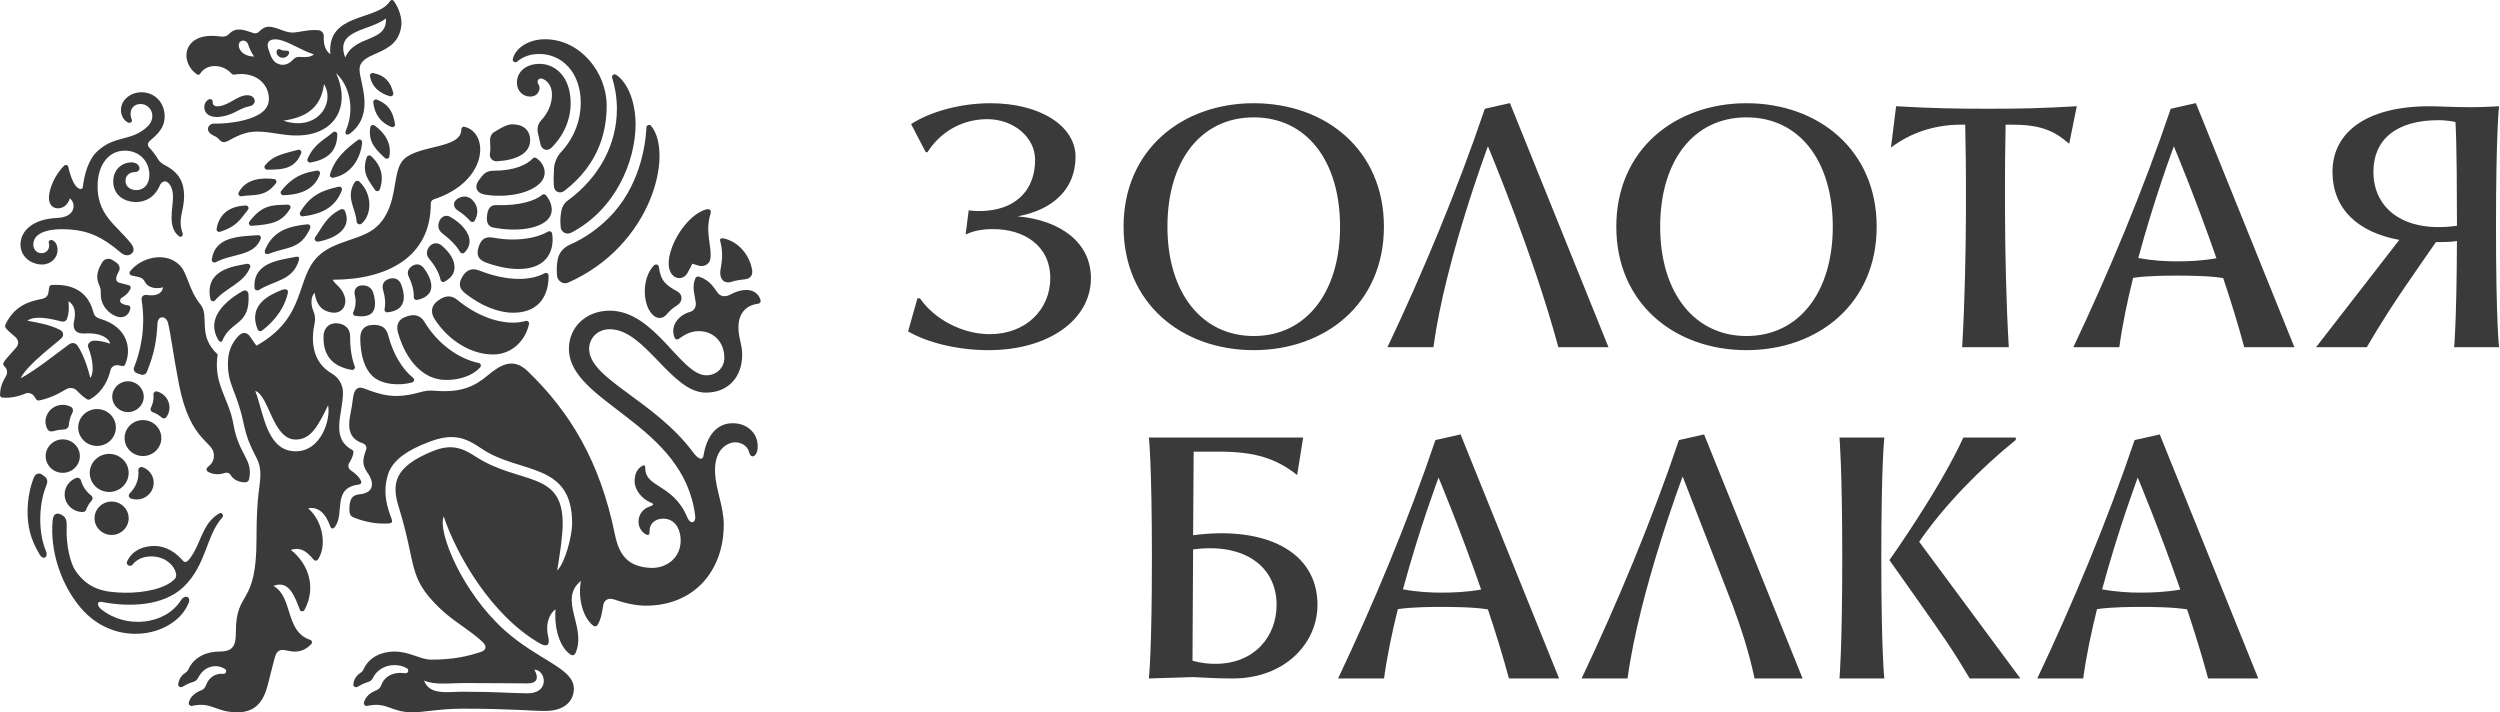 <?xml version="1.0" encoding="UTF-8" standalone="no"?>
<!-- Generator: Adobe Illustrator 15.1.0, SVG Export Plug-In . SVG Version: 6.00 Build 0)  -->

<svg
   xmlns:dc="http://purl.org/dc/elements/1.1/"
   xmlns:cc="http://creativecommons.org/ns#"
   xmlns:rdf="http://www.w3.org/1999/02/22-rdf-syntax-ns#"
   xmlns:svg="http://www.w3.org/2000/svg"
   xmlns="http://www.w3.org/2000/svg"
   xmlns:sodipodi="http://sodipodi.sourceforge.net/DTD/sodipodi-0.dtd"
   xmlns:inkscape="http://www.inkscape.org/namespaces/inkscape"
   version="1.1"
   id="Layer_1"
   x="0px"
   y="0px"
   width="323.494"
   height="92.172"
   viewBox="0 0 323.494 92.172"
   enable-background="new 0 0 841.89 595.275"
   xml:space="preserve"
   inkscape:version="0.91 r13725"
   sodipodi:docname="zb_guideline.svg"><defs
     id="defs13" /><sodipodi:namedview
     pagecolor="#ffffff"
     bordercolor="#666666"
     borderopacity="1"
     objecttolerance="10"
     gridtolerance="10"
     guidetolerance="10"
     inkscape:pageopacity="0"
     inkscape:pageshadow="2"
     inkscape:window-width="1920"
     inkscape:window-height="1017"
     id="namedview11"
     showgrid="false"
     fit-margin-top="0"
     fit-margin-left="0"
     fit-margin-right="0"
     fit-margin-bottom="0"
     inkscape:zoom="0.3964554"
     inkscape:cx="255.01761"
     inkscape:cy="84.556438"
     inkscape:window-x="0"
     inkscape:window-y="30"
     inkscape:window-maximized="1"
     inkscape:current-layer="Layer_1" /><path
     d="m 5.429,34.228 c 1.158,0 2.017,-0.847 2.017,-1.878 0,-0.549 -0.196,-1.077 -0.7,-1.28 -0.244,-0.098 -0.505,0.131 -0.429,0.375 0.193,0.636 -0.195,1.304 -0.913,1.315 -0.676,0.007 -1.093,-0.5 -1.093,-1.115 0,-1.438 1.713,-2.157 4.728,-1.951 2.399,0.164 4.229,0.972 6.565,2.973 0.432,0.371 0.982,0.527 1.437,0.135 0.438,-0.377 0.221,-0.904 -0.108,-1.321 -1.886,-2.39 -4.491,-3.705 -4.297,-7.763 0.113,-2.423 1.423,-4.226 3.522,-4.226 1.952,0 3.258,1.498 3.166,3.295 -0.061,1.175 -0.796,1.791 -1.635,1.811 -0.752,0.018 -1.39,-0.415 -1.445,-1.053 -0.071,-0.826 0.511,-1.263 1.178,-1.278 1.059,-0.024 0.719,-1.37 -0.569,-1.254 -1.404,0.125 -2.264,1.231 -2.198,2.61 0.076,1.541 1.288,2.473 2.863,2.516 1.323,0.034 2.536,-0.646 3.191,-2.204 0.14,-0.337 0.568,-0.59 0.886,-0.404 0.613,0.36 0.796,1.321 0.796,1.891 0,1.531 -0.778,4.01 0.814,5.179 0.21,0.155 0.524,-0.131 0.437,-0.377 -0.688,-1.922 0.181,-2.89 0.181,-4.851 0,-1.709 -0.598,-3.04 -2.496,-4.005 -0.279,-0.141 -0.68,-0.433 -0.83,-0.703 -0.236,-0.426 -0.857,-1.249 -1.192,-1.583 -0.237,-0.237 -0.209,-0.594 0.044,-0.816 1.075,-0.943 1.956,-1.709 1.956,-3.23 0,-1.693 -1.219,-3.099 -3.006,-3.099 -1.359,0 -2.647,0.954 -2.647,2.29 0,0.703 0.355,1.409 0.985,1.648 0.257,0.095 0.524,-0.165 0.414,-0.411 -0.411,-0.925 -0.017,-2.006 1.14,-2.006 1.367,0 2.152,1.73 0.877,2.93 -2.072,1.954 -4.163,1.05 -6.463,3.174 -1.174,1.084 -1.673,2.95 -1.897,4.662 -0.055,0.418 -0.717,0.305 -1.189,-0.612 -0.309,-0.602 -0.531,-1.312 -0.679,-2.015 -0.053,-0.25 -0.371,-0.337 -0.554,-0.155 -1.161,1.151 -1.953,2.972 -1.953,4.141 0,0.654 0.276,1.321 1.096,1.368 0.613,0.037 1.324,-0.335 1.6,-1.278 0.741,0.476 0.959,2.423 -1.67,2.53 -2.911,0.119 -4.707,1.534 -4.707,3.45 0,1.504 1.302,2.568 2.777,2.568 m 11.612,1.428 c -0.248,-0.048 -0.367,-0.335 -0.216,-0.53 1.337,-1.751 4.515,-2.676 6.41,-0.822 1.05,1.029 1.133,3.143 2.719,5.121 1.21,1.508 -0.475,3.967 2.213,6.446 -0.606,3.766 1.474,5.721 2.035,9.022 0.679,3.995 2.594,4.537 2.032,7.122 -0.064,0.287 -0.321,0.402 -0.501,0.402 -0.849,0 -1.554,-0.356 -1.9,-0.962 -0.14,-0.244 -0.44,-0.351 -0.712,-0.258 -0.843,0.287 -1.62,0.197 -2.203,-0.144 -0.307,-0.182 -0.201,-0.494 -0.015,-0.634 0.553,-0.417 0.775,-0.876 0.775,-1.504 0,-1.889 -3.066,-1.635 -4.527,-9.221 -0.76,-3.952 -1.015,-6.212 -1.397,-7.86 -0.236,-1.01 -1.327,-1.06 -1.382,0.06 -0.093,1.873 -0.336,3.754 -1.369,6.234 -0.131,0.314 -0.496,0.47 -0.811,0.329 -0.091,-0.039 -0.408,-0.137 -0.492,-0.168 -0.309,-0.113 -0.478,-0.453 -0.356,-0.752 0.76,-1.848 1.579,-5.07 0.977,-8.715 -0.053,-0.319 0.152,-0.719 0.652,-0.648 1.227,0.176 1.983,-0.152 2.137,-0.995 -0.793,0.234 -1.971,0.152 -2.401,-0.773 -0.122,-0.258 -0.365,-0.441 -0.645,-0.517 -0.265,-0.07 -0.617,-0.155 -1.023,-0.232 z m 14.941,-1.517 c -1.848,0.326 -5.562,0.8 -4.752,4.576 0.061,0.275 0.419,0.369 0.603,0.155 1.417,-1.675 3.725,-2.201 4.536,-4.282 0.094,-0.244 -0.123,-0.493 -0.387,-0.448 z m 39.454,-3.932 c -0.043,-0.231 -0.306,-0.356 -0.51,-0.237 -1.163,0.672 -2.787,1.026 -4.571,1.026 -0.804,0 -1.639,-0.077 -2.478,-0.228 -0.88,-0.156 -1.572,-0.031 -1.956,1.228 -0.381,1.26 0.239,1.727 1.067,2.021 1.458,0.521 2.876,0.798 4.115,0.798 4.048,0.001 4.652,-2.857 4.334,-4.608 z m -0.455,5.444 c 0.046,2.21 -0.945,4.82 -4.576,4.82 -1.918,0 -4.159,-0.899 -6.138,-2.454 -0.647,-0.512 -1.084,-1.085 -0.478,-2.144 0.606,-1.06 1.384,-1.191 2.242,-0.855 1.798,0.703 3.567,1.078 5.127,1.078 1.277,0 2.411,-0.246 3.308,-0.731 0.23,-0.127 0.508,0.031 0.515,0.286 z m -13.259,13.52 c 1.428,0 3.239,-0.362 4.418,-1.638 0.175,-0.192 0.067,-0.497 -0.19,-0.554 -2.729,-0.585 -5.37,-2.574 -7.015,-5.305 -0.481,-0.798 -1.227,-1.129 -2.396,-0.695 -1.168,0.432 -1.268,1.273 -1.021,2.135 0.951,3.316 3.105,6.057 6.205,6.057 z m 10.733,-7.232 c 0.055,-0.249 -0.175,-0.469 -0.425,-0.404 -0.515,0.141 -1.053,0.219 -1.621,0.219 -2.302,0 -4.914,-1.048 -7.18,-2.906 -0.708,-0.579 -1.435,-0.736 -2.5,0.018 -1.061,0.756 -0.983,1.681 -0.448,2.497 1.789,2.725 4.689,4.509 7.508,4.509 2.426,10e-4 4.186,-1.757 4.666,-3.932 z m -24.225,-17.3 c 0.099,-0.264 -0.128,-0.535 -0.396,-0.475 -1.941,0.435 -3.626,0.966 -4.991,3.301 -0.148,0.252 0.052,0.57 0.338,0.536 2.114,-0.246 4.166,-0.989 5.049,-3.362 z m -16.204,4.981 c -0.044,0.252 0.202,0.459 0.451,0.378 2.171,-0.686 2.597,-1.596 3.611,-2.856 0.18,-0.223 0.011,-0.557 -0.279,-0.545 -1.923,0.066 -3.424,0.934 -3.783,3.023 z m 45.695,2.058 c -0.793,0.351 -1.388,1.039 -1.554,1.876 -0.152,0.759 -0.131,1.474 -0.096,2.083 0.041,0.694 0.772,1.231 1.42,0.947 10.875,-4.784 13.665,-16.658 10.796,-20.256 -0.209,-0.264 -0.623,-0.171 -0.639,0.159 -0.107,2.272 -0.857,7.781 -4.956,11.791 -1.324,1.297 -2.941,2.504 -4.97,3.399 z m -20.384,17.811 c -1.509,0.439 -3.94,0.356 -5.174,-0.853 -0.991,-0.966 -1.518,-2.632 -1.545,-4.814 -0.011,-0.886 0.327,-1.7 1.55,-1.77 1.247,-0.074 1.819,0.429 2.052,1.304 0.644,2.433 1.76,4.333 3.247,5.554 0.212,0.173 0.135,0.503 -0.129,0.579 z m -9.685,-7.65 c -1.07,-0.1 -1.751,0.655 -1.786,1.602 -0.1,2.562 1.149,3.989 3.652,4.431 0.26,0.043 0.481,-0.203 0.39,-0.444 -0.411,-1.082 -0.612,-2.388 -0.601,-3.903 0.009,-0.801 -0.481,-1.574 -1.655,-1.687 z m 20.63,-20.966 c 2.411,-0.131 4.316,-0.963 4.316,-2.698 0,-1.419 -0.956,-2.083 -2.335,-2.083 -0.682,0 -1.518,0.512 -2.334,1.012 -0.451,0.28 -0.548,0.804 -0.511,1.325 0.049,0.648 0.041,0.983 -0.027,1.502 -0.069,0.515 0.359,0.969 0.892,0.941 z m 9.167,5.098 c 4.08,-2.993 6.377,-7.257 6.377,-11.885 0,-1.702 -0.324,-3.063 -0.618,-4.029 -0.094,-0.302 0.257,-0.554 0.524,-0.374 1.659,1.118 2.512,3.839 2.512,6.368 0,4.866 -2.627,11.112 -8.353,14.075 -0.577,0.299 -1.277,-0.083 -1.341,-0.718 -0.107,-1.057 0.015,-1.636 0.087,-2.095 0.084,-0.535 0.371,-1.02 0.813,-1.343 z m -42.564,-1.063 c -0.128,0.244 0.081,0.536 0.359,0.488 1.571,-0.264 3.054,0.198 4.465,-1.694 0.154,-0.207 0.023,-0.499 -0.234,-0.53 -1.515,-0.192 -3.632,-0.091 -4.59,1.736 z m 38.928,-16.641 c 1.968,0 4.032,1.583 4.032,5.128 0,1.872 -0.726,3.968 -2.486,5.725 -0.516,0.515 -1.251,0.284 -1.429,-0.468 -0.104,-0.444 -0.202,-0.893 -0.336,-1.505 -0.12,-0.557 0.036,-1.136 0.426,-1.559 0.834,-0.908 1.404,-2.022 1.404,-3.35 0,-1.074 -0.56,-1.779 -1.236,-2.049 -0.443,-0.174 -0.804,0.311 -0.536,0.698 0.429,0.616 -0.011,1.617 -1.059,1.617 -0.974,0 -1.705,-0.776 -1.705,-1.8 0.002,-1.486 1.259,-2.437 2.926,-2.437 z M 38.553,19.386 c -1.428,0.424 -3.189,0.613 -4.261,2.026 -0.169,0.223 -0.009,0.542 0.274,0.543 2.192,0.016 3.596,-0.177 4.404,-2.116 0.108,-0.264 -0.139,-0.539 -0.417,-0.454 z m 18.241,9.382 c -0.222,0.756 0.096,1.173 0.563,1.526 0.93,0.704 1.708,1.498 2.186,2.32 0.117,0.201 0.396,0.238 0.556,0.074 0.464,-0.478 0.664,-0.998 0.664,-1.458 0,-1.12 -1.038,-2.345 -2.524,-3.18 -0.554,-0.311 -1.221,-0.036 -1.445,0.718 z m -18.122,4.909 c 0.135,-0.469 -0.148,-0.494 -0.428,-0.438 -1.955,0.415 -5.547,0.658 -5.31,4.026 0.018,0.259 0.339,0.402 0.571,0.256 1.953,-1.234 4.387,-1.181 5.167,-3.844 z m -2.186,3.831 c -1.501,0.603 -4.475,1.887 -3.137,5.137 0.087,0.208 0.349,0.286 0.53,0.149 1.038,-0.777 2.775,-2.363 3.361,-4.841 0.154,-0.654 -0.492,-0.548 -0.754,-0.445 z m 4.71,-6.245 c -0.352,0.062 -0.61,-0.286 -0.416,-0.557 1.012,-1.419 1.375,-2.604 3.273,-3.603 0.21,-0.107 0.486,-0.027 0.575,0.176 1.023,2.373 -1.437,3.633 -3.433,3.984 z m 2.452,-13.883 c 0.005,-0.298 -0.359,-0.456 -0.578,-0.253 -1.005,0.922 -2.42,1.431 -3.27,3.434 -0.107,0.25 0.111,0.512 0.381,0.465 2.455,-0.418 3.437,-1.674 3.468,-3.645 z m 20.174,12.063 c -0.499,-0.098 -0.947,-0.481 -0.795,-1.596 0.096,-0.706 0.341,-1.346 1.204,-1.312 3.057,0.127 5.119,-0.618 5.915,-1.313 0.148,-0.131 0.379,-0.104 0.504,0.046 0.81,0.969 1.095,2.293 0.166,3.201 -1.174,1.152 -4.005,1.557 -6.995,0.974 z m -2.958,-0.832 c -0.4,-0.445 -0.921,-0.929 -1.618,-1.367 -0.607,-0.384 -0.743,-1.129 0.055,-1.589 0.62,-0.36 1.314,-0.277 1.787,0.188 0.744,0.73 0.906,1.69 0.339,2.71 -0.113,0.205 -0.405,0.234 -0.563,0.058 z m -28.592,0.073 c 1.713,-2.29 3.105,-2.137 4.967,-2.199 0.271,-0.009 0.449,0.281 0.309,0.511 -1.091,1.763 -2.306,2.029 -4.972,2.224 -0.294,0.024 -0.478,-0.302 -0.304,-0.536 z m 4.113,-3.97 c 1.72,-2.222 3.547,-2.439 4.623,-2.637 0.257,-0.048 0.475,0.192 0.391,0.435 -0.595,1.769 -2.174,2.685 -4.728,2.746 -0.291,0.007 -0.461,-0.317 -0.286,-0.543 z m 11.8,15.72 c 0.435,-0.514 0.441,-1.507 0.094,-2.594 -0.196,-0.616 -0.766,-0.962 -1.483,-0.908 -0.776,0.058 -1.037,0.677 -0.884,1.269 0.199,0.77 0.104,1.602 -0.195,2.169 -0.11,0.21 0.015,0.463 0.251,0.499 1.061,0.159 1.831,0.021 2.216,-0.435 z m -16.792,-2.764 c -2.649,1.51 -4.685,3.736 -3.148,6.318 0.145,0.24 0.42,0.348 0.527,0.092 1.075,-2.647 3.644,-1.913 3.381,-6.021 -0.017,-0.244 -0.265,-0.672 -0.76,-0.389 z m 15.465,-19.246 c -0.145,1.93 -1.353,4.147 -3.76,4.576 -0.253,0.043 -0.473,-0.183 -0.4,-0.423 0.626,-2.089 2.075,-3.317 3.628,-4.47 0.233,-0.173 0.556,0.034 0.533,0.317 z m -13.117,12.457 c 0.084,-0.226 -0.1,-0.465 -0.347,-0.448 -2.588,0.156 -5.599,0.223 -5.99,3.157 -0.036,0.274 0.259,0.469 0.507,0.339 2.203,-1.158 4.982,-0.762 5.83,-3.048 z m 6.392,-1.365 c 0.105,-0.244 -0.069,-0.518 -0.341,-0.491 -2.081,0.208 -4.395,0.669 -5.48,3.279 -0.114,0.274 -0.1,0.776 0.639,0.484 2.198,-0.864 3.991,-0.5 5.182,-3.271 z m 13.114,4.961 c 0.607,-0.447 1.204,-0.29 1.577,0.195 0.623,0.811 0.989,1.663 0.989,2.375 0,1.065 -0.922,1.595 -1.86,1.764 -0.221,0.04 -0.413,-0.131 -0.408,-0.348 0.023,-0.884 -0.234,-1.809 -0.644,-2.637 -0.23,-0.465 -0.18,-0.966 0.346,-1.349 z m -3.119,5.939 c 1.096,-0.101 2.124,-0.59 2.124,-1.985 0,-0.532 -0.139,-1.121 -0.367,-1.681 -0.248,-0.606 -0.825,-0.905 -1.579,-0.652 -0.752,0.252 -0.906,0.861 -0.729,1.45 0.251,0.846 0.338,1.708 0.18,2.467 -0.046,0.219 0.143,0.421 0.371,0.401 z m 5.354,-8.402 c 0.413,-0.631 1.152,-0.688 1.667,-0.246 1.125,0.966 1.664,1.898 1.664,2.823 0,0.874 -0.516,1.425 -1.285,1.857 -0.201,0.116 -0.464,0.012 -0.513,-0.211 -0.198,-0.886 -0.691,-1.814 -1.423,-2.671 -0.37,-0.435 -0.518,-0.92 -0.11,-1.551 z M 66.923,7.966 c -0.254,0.217 -0.638,-0.006 -0.568,-0.326 0.306,-1.386 2.015,-2.562 4.154,-2.562 4.6,0 7.995,4.318 7.995,8.596 0,2.766 -0.68,7.351 -5.486,11.03 -0.521,0.398 -1.267,0.17 -1.338,-0.582 -0.073,-0.742 -0.044,-1.563 0.014,-2.426 0.04,-0.603 0.397,-1.47 0.817,-1.915 1.88,-1.994 2.637,-4.352 2.637,-6.468 0,-4.019 -2.501,-6.33 -5.358,-6.33 -1.157,0.001 -2.104,0.335 -2.866,0.983 z M 9.933,50.531 c 0.431,0.436 0.868,0.865 1.344,1.141 0.108,0.062 0.242,0.069 0.352,0.009 1.776,-1.01 2.428,-2.747 2.664,-3.766 0.102,-0.45 0.553,-0.736 1.015,-0.651 l 0.502,0.094 c 0.16,0.031 0.32,-0.054 0.384,-0.201 0.865,-1.961 0.359,-4.815 -3.151,-5.878 -0.645,-0.197 -0.854,-0.441 -0.986,-0.951 -0.941,-3.632 -4.322,-3.502 -5.361,-3.451 -0.166,0.009 -0.304,0.133 -0.326,0.293 -0.027,0.204 -0.069,0.488 -0.111,0.727 -0.073,0.427 -0.373,0.694 -0.836,0.78 -1.825,0.345 -3.603,0.98 -4.717,3.317 -0.07,0.146 -0.047,0.338 0.053,0.465 0.376,0.476 0.872,0.822 1.231,1.148 0.4,0.366 0.507,0.91 0.088,1.386 -0.856,0.971 -1.452,1.578 -1.633,1.971 -0.062,0.134 -0.023,0.287 0.085,0.387 0.513,0.476 0.445,0.986 0.216,1.365 -0.574,0.95 -0.72,1.624 -0.746,2.385 C -0.006,51.292 0.146,51.439 0.34,51.452 1.605,51.549 2.608,51.189 3.325,50.915 c 0.344,-0.133 0.912,-0.098 1.3,0.677 0.081,0.158 0.23,0.268 0.409,0.231 1.268,-0.246 2.433,-0.798 3.469,-1.422 0.472,-0.286 1.043,-0.256 1.429,0.13 z m -7.272,-1.584 0,0 c 0.916,-1.851 4.76,-4.614 5.335,-5.229 0.321,-0.341 0.163,-0.823 -0.198,-1.015 -1.225,-0.642 -2.617,-0.911 -4.265,-1.202 0.938,-0.691 2.777,-0.328 4.378,0.086 0.378,0.097 0.676,-0.066 0.772,-0.36 0.227,-0.695 0.271,-1.23 0.181,-2.248 0.683,0.404 1.011,1.276 0.734,2.503 -0.285,1.251 0.326,1.739 1.394,1.669 2.095,-0.134 3.125,0.652 3.259,1.318 -0.778,-0.272 -1.474,-0.395 -2.063,-0.393 -0.469,0.004 -0.95,0.404 -0.767,0.877 0.697,1.799 0.719,3.395 0.269,3.947 -0.376,-1.492 -0.953,-3.133 -1.638,-4.151 -0.221,-0.331 -0.665,-0.515 -1.12,-0.183 -1.42,1.027 -4.603,3.56 -6.272,4.382 z M 15.098,34.014 c 0.379,0.275 0.502,0.725 0.265,1.126 -0.091,0.15 -0.269,0.506 -0.324,0.779 -0.058,0.292 0.096,0.585 0.387,0.661 0.505,0.138 0.921,0.238 1.238,0.325 0.21,0.055 0.311,0.286 0.215,0.478 -0.234,0.463 -0.591,0.847 -1.122,1.148 -0.279,0.159 -0.285,0.56 -0.008,0.725 0.291,0.174 0.586,0.232 0.804,0.247 0.202,0.013 0.35,0.195 0.315,0.39 -0.125,0.713 -0.591,1.152 -1.254,1.152 -0.887,0 -2.57,-1.099 -2.57,-2.935 0,-0.448 0.024,-0.734 -0.187,-1.172 -0.542,-1.117 -0.213,-2.046 0.388,-3.02 0.268,-0.435 0.859,-0.557 1.3,-0.281 0.187,0.119 0.373,0.244 0.554,0.377 z m 47.68,-8.825 c -1.037,-0.173 -1.522,-0.941 -0.776,-1.921 0.496,-0.651 0.808,-1.178 1.878,-1.178 2.751,0 4.332,-0.804 5.058,-1.583 0.111,-0.119 0.292,-0.153 0.431,-0.066 1.034,0.642 1.638,2.153 0.48,3.288 -1.467,1.434 -4.632,1.866 -7.071,1.459 z m 32.01,11.239 c 0.391,-0.144 1.174,-0.241 1.636,-0.295 0.703,-0.079 0.971,-0.551 0.909,-1.091 -0.17,-1.455 -1.289,-3.529 -3.495,-4.151 -0.47,-0.135 -0.717,-0.01 -0.662,0.22 0.33,1.33 0.356,2.183 0.056,3.77 -0.201,1.063 0.367,1.985 1.556,1.547 z m -10.178,-2.085 c 0.177,-0.188 0.609,-0.17 0.653,0.217 0.215,1.793 0.919,2.344 2.391,3.158 0.693,0.384 0.734,1.267 -0.003,1.77 -0.524,0.357 -0.747,0.457 -1.432,1.237 -0.422,0.478 -1.044,0.578 -1.598,0.147 -1.475,-1.141 -1.684,-4.771 -0.011,-6.531 z m 4.313,1.039 c -0.335,0.564 -1.082,0.816 -1.681,0.393 -2.124,-1.505 0.836,-7.659 4.069,-8.657 0.518,-0.159 0.77,0.067 0.632,0.521 -0.767,2.476 0.23,4.236 -0.03,5.883 -0.104,0.649 -0.807,1.075 -1.554,0.838 -0.362,-0.116 -0.772,-0.24 -0.772,-0.24 0,0 -0.338,0.712 -0.664,1.261 z m -42.203,26.862 c 0.113,0.259 -0.069,0.426 -0.28,0.453 -3.506,0.426 -1.799,3.667 -3.076,5.448 -0.282,0.395 -0.531,0.249 -0.627,-0.025 -0.617,-1.757 -1.615,-2.601 -2.865,-2.341 1.926,1.648 2.452,4.867 1.268,6.621 -0.128,0.188 -0.408,0.197 -0.554,0.021 -1.05,-1.27 -1.816,-1.614 -2.95,-1.269 2.349,1.86 3.291,4.925 1.769,7.766 -0.117,0.222 -0.492,0.264 -0.585,0.03 -0.653,-1.626 -1.352,-3.961 -3.446,-3.134 2.58,1.422 1.463,5.88 4.757,6.98 0.233,0.077 0.314,0.366 0.145,0.545 -0.717,0.761 -1.411,0.974 -2.207,0.974 -0.996,0 -1.959,-0.728 -2.433,0.526 -0.135,0.356 -0.516,1.961 -1.002,3.837 -0.545,2.092 -1.583,3.495 -3.912,3.495 -2.841,0 -3.268,-1.395 -5.864,-0.834 -0.263,0.06 -0.495,-0.177 -0.429,-0.433 0.126,-0.482 0.502,-1.167 1.601,-1.577 0.279,-0.104 0.498,-0.323 0.597,-0.599 0.405,-1.124 1.262,-1.614 2.264,-1.535 0.353,0.028 0.519,-0.415 0.228,-0.616 -0.912,-0.633 -2.606,-0.6 -3.498,1.16 -0.123,0.243 -0.349,0.424 -0.617,0.5 -0.531,0.146 -1.035,0.409 -1.396,0.63 -0.259,0.156 -0.591,-0.046 -0.553,-0.341 0.061,-0.457 0.276,-1.041 0.935,-1.471 0.167,-0.106 0.303,-0.256 0.381,-0.435 0.7,-1.586 2.347,-2.311 3.985,-2.311 1.84,0 2.165,-0.762 2.165,-2.564 0,-5.472 2.668,-3.163 2.668,-11.971 0,-5.962 0.499,-6.688 0.499,-8.414 0,-2.354 -1.295,-2.448 -2.189,-6.668 -0.868,-4.099 -2.011,-4.802 -2.011,-7.628 0,-1.526 0.463,-2.676 1.431,-3.655 0.423,-0.43 1.041,-0.485 1.46,0.173 0.402,0.631 0.81,1.148 0.81,1.148 6.549,-3.682 5.013,-8.676 7.957,-11.557 2.186,-2.137 5.78,-2.061 7.704,-3.94 2.839,-2.778 1.764,-7.01 3.395,-8.608 1.974,-1.93 7.454,-1.34 7.445,-3.877 0,-0.211 0.19,-0.396 0.4,-0.344 3.264,0.768 3.095,7.089 -3.933,9.38 -0.3,0.095 -0.416,0.319 -0.416,0.585 0,6.919 -5.666,9.829 -12.696,9.829 0.274,0.582 1.133,0.937 1.525,2.083 0.405,1.176 -0.285,2.36 -1.639,2.162 -1.245,-0.18 -2.032,-1.014 -2.21,-2.546 -0.464,0.386 -0.569,1.431 -0.181,2.327 0.216,0.499 0.289,1.045 0.175,1.575 -0.484,2.233 -0.374,5.021 2.209,6.531 0.903,0.527 1.464,1.474 1.457,2.503 -0.021,2.74 -1.664,5.823 1.175,7.373 0.125,0.067 0.196,0.205 0.18,0.342 -0.062,0.503 -0.301,0.971 -0.533,1.324 -0.219,0.332 -0.135,0.777 0.198,1.002 0.426,0.277 1.07,0.807 1.32,1.37 z m -8.452,-3.847 c 3.303,0 4.55,-4.154 4.185,-5.951 -1.329,2.752 -2.256,4.431 -4.185,4.431 -2.999,0 -3.413,-5.654 -5.241,-6.297 1.096,2.796 1.437,7.817 5.241,7.817 z m -23.828,6.502 c -1.218,0 -2.209,0.971 -2.209,2.162 0,1.19 0.991,2.16 2.209,2.16 1.218,0 2.209,-0.971 2.209,-2.16 0,-1.191 -0.991,-2.162 -2.209,-2.162 z m 2.12,-11.574 c 1.123,0 2.038,-0.896 2.038,-1.995 0,-1.097 -0.916,-1.994 -2.038,-1.994 -1.122,0 -2.038,0.896 -2.038,1.994 0,1.099 0.915,1.995 2.038,1.995 z m 1.938,1.03 c -1.312,0 -2.379,1.044 -2.379,2.327 0,1.282 1.067,2.327 2.379,2.327 1.312,0 2.379,-1.044 2.379,-2.327 0,-1.283 -1.067,-2.327 -2.379,-2.327 z m 1.846,-3.699 c -0.259,-0.076 -0.515,0.14 -0.49,0.404 0.009,0.088 0.012,0.177 0.012,0.27 0,0.521 -0.126,1.012 -0.352,1.449 -0.111,0.213 0.005,0.471 0.236,0.554 0.446,0.159 0.851,0.402 1.195,0.709 0.167,0.149 0.438,0.124 0.571,-0.055 0.26,-0.354 0.416,-0.789 0.416,-1.258 -0.002,-0.981 -0.671,-1.808 -1.588,-2.071 z m -6.214,8.075 c 1.388,0 2.518,1.105 2.518,2.463 0,1.361 -1.13,2.463 -2.518,2.463 -1.39,0 -2.519,-1.102 -2.519,-2.463 0,-1.356 1.13,-2.463 2.519,-2.463 z m -3.656,3.434 c -0.073,-0.267 -0.364,-0.415 -0.624,-0.316 -0.868,0.331 -1.486,1.152 -1.486,2.119 0,1.261 1.047,2.283 2.332,2.283 0.28,0 0.397,-0.143 0.469,-0.337 0.154,-0.417 0.384,-0.795 0.68,-1.118 0.19,-0.208 0.163,-0.524 -0.061,-0.697 -0.627,-0.484 -1.094,-1.158 -1.311,-1.934 z m 7.996,-1.711 c -0.288,-0.106 -0.597,0.113 -0.569,0.411 0.011,0.109 0.017,0.217 0.017,0.331 0,1.024 -0.429,1.955 -1.119,2.627 -0.219,0.216 -0.152,0.578 0.14,0.68 0.332,0.118 0.703,0.159 1.087,0.1 0.964,-0.143 1.729,-0.917 1.848,-1.866 0.128,-1.033 -0.495,-1.943 -1.404,-2.283 z m -5.912,-7.525 c 1.343,0 2.436,1.071 2.436,2.388 0,1.316 -1.093,2.385 -2.436,2.385 -1.346,0 -2.44,-1.069 -2.44,-2.385 0.002,-1.318 1.095,-2.388 2.44,-2.388 z m -2.226,6.088 c 0,-1.193 -0.993,-2.163 -2.212,-2.163 -1.221,0 -2.212,0.971 -2.212,2.163 0,1.196 0.991,2.166 2.212,2.166 1.219,0 2.212,-0.972 2.212,-2.166 z M 6.847,55.808 c 0.461,-0.131 0.846,-0.207 1.393,-0.228 0.339,-0.015 0.629,-0.217 0.662,-0.548 0.056,-0.599 0.198,-1.102 0.457,-1.598 0.149,-0.286 0.097,-0.64 -0.19,-0.792 -0.44,-0.234 -0.967,-0.328 -1.524,-0.213 -0.805,0.164 -1.457,0.78 -1.678,1.556 -0.166,0.578 -0.071,1.109 0.174,1.557 0.134,0.246 0.431,0.344 0.706,0.265 z M 51.117,16.066 c -0.242,-1.496 -0.761,-2.555 -2.34,-3.171 -0.241,-0.094 -0.499,0.094 -0.476,0.347 0.155,1.593 1.024,2.661 2.343,3.188 0.248,0.098 0.513,-0.106 0.473,-0.363 z m -1.97,8.436 c 0.592,-1.715 0.14,-3.122 -1.119,-4.299 -0.186,-0.17 -0.487,-0.092 -0.571,0.147 -0.717,2.026 0.33,3.118 1.067,4.227 0.158,0.241 0.528,0.2 0.623,-0.076 z m 1.232,-4.235 c 0.344,-1.727 -0.65,-3.158 -1.917,-4.031 -0.209,-0.143 -0.501,-0.03 -0.543,0.217 -0.35,2.01 0.894,3.051 1.885,3.986 0.193,0.185 0.525,0.088 0.575,-0.173 z m 0.082,-7.817 c 0.253,0.064 0.486,-0.155 0.428,-0.405 -0.33,-1.407 -1.029,-2.278 -2.597,-2.589 -0.237,-0.049 -0.454,0.146 -0.417,0.38 0.25,1.583 1.539,2.342 2.586,2.615 z m -3.661,16.481 c 1.332,-1.146 1.423,-3.819 -0.304,-5.436 -0.18,-0.165 -0.472,-0.118 -0.603,0.088 -1.203,1.948 0.113,3.305 0.26,5.11 0.026,0.307 0.409,0.442 0.647,0.238 z m -22.385,49.068 c 0.312,-0.791 -0.489,-1.133 -1.028,-0.29 -2.005,3.133 -7.071,3.718 -10.293,1.127 -0.566,-0.459 -0.582,-1.075 0.084,-0.947 3.535,0.686 7.992,0.578 10.627,-1.994 2.926,-2.851 2.869,-6.617 4.949,-8.919 0.288,-0.317 -0.078,-0.73 -0.376,-0.552 -2.385,1.413 -2.293,4.065 -4.01,6.09 -0.164,0.192 -0.47,0.29 -0.635,0.098 -1.393,-1.61 -2.859,-2.071 -4.185,-1.952 -1.601,0.146 -2.585,0.916 -3.07,1.922 -0.291,0.606 0.441,0.776 0.644,0.508 0.563,-0.74 1.531,-1.155 2.681,-1.085 1.69,0.106 2.662,1.145 2.924,2.028 0.11,0.368 0.105,0.637 -0.084,0.849 -1.189,1.324 -4.115,1.848 -6.444,1.815 -2.691,-0.037 -4.751,-0.423 -6.409,-2.811 -0.699,-1.005 -1.236,-3.273 -1.168,-5.645 0.017,-0.585 0.05,-1.208 -0.551,-1.566 -0.811,-0.485 -1.192,-0.107 -1.263,0.694 -0.344,3.911 1.066,8.232 3.608,11.248 4.588,5.439 12.312,3.684 13.999,-0.616 z M 5.978,61.851 c 0.291,0.405 0.055,0.864 -0.084,1.234 -0.926,2.449 -0.916,5.981 0.056,8.225 0.326,0.75 -0.32,1.258 -0.804,0.466 -1.224,-2.013 -1.598,-3.688 -1.576,-5.749 0.015,-1.397 0.301,-2.994 0.817,-4.247 0.228,-0.548 0.709,-0.639 1.104,-0.335 0.105,0.083 0.408,0.298 0.486,0.405 z M 35.823,6.953 c -0.129,-0.338 0.099,-0.746 0.443,-0.551 0.515,0.292 1.067,0.013 1.14,0.328 0.061,0.264 -0.227,0.63 -0.609,0.719 -0.384,0.094 -0.817,-0.083 -0.974,-0.496 z M 62.3,58.035 c 4.873,3.355 11.733,1.639 11.733,9.687 0,1.605 -0.891,5.065 -1.936,6.115 0.419,-2.565 0.714,-4.628 0.714,-6.115 0,-6.903 -5.637,-4.973 -11.262,-8.64 -1.688,-1.1 -3.131,-1.681 -5.506,-0.724 -5.071,2.04 -5.384,4.23 -4.453,7.23 2.369,7.643 1.108,9.004 5.221,13.027 1.84,1.8 3.953,2.866 5.652,4.468 0.527,0.497 0.489,1.039 -0.231,1.272 -1.78,0.576 -3.55,1.001 -6.438,1.001 -1.397,0 -2.751,-1.047 -4.774,-1.047 -1.638,0 -3.287,0.724 -3.985,2.311 -0.079,0.179 -0.215,0.329 -0.381,0.435 -0.659,0.43 -0.875,1.015 -0.933,1.471 -0.038,0.295 0.292,0.499 0.551,0.341 0.349,-0.211 0.827,-0.465 1.337,-0.612 0.28,-0.082 0.522,-0.267 0.644,-0.526 0.44,-0.947 1.509,-1.668 2.766,-1.668 0.571,0 1.145,0.119 1.643,0.421 0.317,0.195 0.148,0.682 -0.222,0.631 -1.609,-0.217 -2.702,0.412 -3.148,1.623 -0.099,0.274 -0.32,0.485 -0.597,0.59 -1.098,0.409 -1.474,1.091 -1.6,1.577 -0.067,0.256 0.164,0.494 0.429,0.435 2.594,-0.561 3.02,0.834 5.862,0.834 1.461,0 3.492,-0.471 6.532,-0.471 6.171,0 8.627,0.292 10.613,0.292 2.646,0 3.723,-1.389 3.723,-2.884 0,-2.652 -4.552,-3.617 -8.926,-7.524 -5.521,-4.93 -8.736,-12.777 -7.917,-14.766 1.688,5.039 6.2,12.866 12.46,16.444 0.575,0.331 1.41,0.566 1.053,-0.923 -0.324,-1.353 -0.014,-2.762 0.961,-3.508 -0.199,2.472 0.542,4.723 1.696,5.68 0.476,0.399 0.734,0.375 0.935,-0.112 1.364,-3.337 -2.314,-6.858 0.659,-9.237 -0.388,1.94 0.107,4.632 1.589,5.799 0.18,0.141 0.441,0.091 0.563,-0.101 0.452,-0.727 0.61,-1.77 0.7,-2.405 0.119,-0.826 0.648,-1.173 1.534,-0.861 1.553,0.548 2.971,0.779 4.014,0.776 6.284,-0.001 10.105,-4.565 10.076,-10.551 -0.011,-2.223 -0.986,-4.375 -1.117,-6.489 -0.129,-2.093 0.582,-3.447 1.878,-3.956 1.058,-0.418 2.283,0.137 2.535,1.164 0.218,0.883 0.935,0.526 1.061,-0.325 0.301,-2.038 -1.292,-3.536 -3.358,-3.448 -1.808,0.073 -3.185,1.461 -3.629,4.241 -0.081,0.503 -0.592,0.527 -1.303,-0.433 -5.037,-6.81 -13.483,-9.507 -13.483,-13.438 0,-1.283 0.983,-2.534 2.676,-2.534 4.567,0 7.952,8.203 12.417,8.203 2.892,0 4.71,-2.01 4.71,-4.917 0,-1.413 -0.486,-2.09 -0.486,-3.55 0,-1.538 0.763,-2.822 2.568,-3.043 0.212,-0.027 0.362,-0.226 0.289,-0.473 -0.413,-1.379 -1.982,-1.744 -3.906,-0.703 -0.586,0.319 -1.236,0.298 -1.635,-0.228 -0.505,-0.666 -0.97,-1.618 -2.431,-2.093 -0.163,-0.055 -0.362,0.019 -0.434,0.171 -0.47,0.995 -0.172,1.928 0.02,3.134 0.091,0.563 -0.175,1.103 -0.735,1.257 -1.335,0.357 -2.658,1.688 -1.993,3.346 0.081,0.204 0.341,0.286 0.519,0.155 0.694,-0.505 1.512,-1.014 2.6,-1.014 2.005,0 3.315,1.505 3.315,3.454 0,1.301 -1.024,2.262 -2.335,2.262 -3.312,0 -6.625,-8.363 -12.498,-8.363 -3.031,0 -5.278,2.092 -5.278,4.936 0,7.014 14.944,9.659 16.344,21.667 0.094,0.803 -0.592,1.179 -1.04,0.113 -1.81,-4.302 -5.412,-3.792 -5.424,-6.319 -0.003,-0.418 -0.1,-0.457 -0.385,-0.308 -0.62,0.322 -0.976,0.953 -0.994,1.962 -0.018,1.115 0.933,2.321 2.119,2.793 0.411,0.162 0.373,0.316 -0.142,0.484 -1.751,0.575 -1.915,2.747 -0.615,3.56 0.469,0.292 0.585,0.088 0.575,-0.395 -0.018,-0.938 0.72,-1.537 1.65,-1.578 1.737,-0.079 2.509,1.568 2.349,3.23 -0.193,2.023 -1.996,3.259 -3.972,3.133 -2.761,-0.177 -3.952,-1.571 -4.507,-4.293 -1.947,-9.558 -5.862,-15.926 -11.297,-21.16 -1.874,-1.808 -3.518,-0.834 -5.223,0.594 -1.563,1.31 -3.283,2.19 -6.517,1.958 -1.155,-0.088 -1.39,-0.031 -2.372,0.225 -3.145,0.855 -4.786,0.319 -7.08,-0.545 -0.979,-0.365 -1.302,0.381 -1.411,1.288 -0.1,0.849 -0.21,1.394 -0.352,2.114 -0.373,1.882 -0.043,3.112 1.541,3.673 0.445,0.134 0.648,0.481 0.498,0.887 -0.557,1.526 -0.435,2.056 0.314,3.13 0.901,1.45 0.446,2.458 -1.149,2.61 -1.169,0.11 -1.306,0.908 -1.32,2.053 0.029,0.494 0.12,0.746 0.542,0.94 1.589,0.649 3.14,0.861 4.539,0.785 0.381,-0.031 0.537,-0.158 0.406,-0.527 -0.452,-1.257 -1.375,-3.469 -0.361,-6.179 0.744,-1.645 2.407,-2.799 5.224,-3.864 3.034,-1.151 4.652,-0.57 6.736,0.867 z m -7.43,30.023 c 0.719,1.945 3.046,1.449 5.036,1.449 4.37,0 6.463,0.205 8.374,0.205 2.935,0 2.341,-3.058 0.862,-3.058 0.647,1.138 0.318,1.776 -0.903,1.776 -1.432,0 -4.156,-0.046 -8.315,-0.046 -1.807,-0.001 -3.624,0.295 -5.054,-0.326 z m -24.66,-73.45 c 0.633,-0.304 1.235,-0.689 2.023,-0.849 0.973,-0.141 0.973,-1.27 -0.026,-1.422 -0.801,-0.118 -1.614,0.421 -2.393,0.864 -0.186,0.106 -0.618,0.328 -1.059,0.46 -0.426,0.127 -1.228,0.24 -1.23,-0.408 0.034,-0.466 -0.422,-0.588 -0.792,-0.174 -0.315,0.347 -0.388,0.877 -0.183,1.31 0.312,0.652 1.064,0.782 1.729,0.743 0.676,-0.045 1.399,-0.271 1.93,-0.524 z m 8.665,-7.242 c 0.687,0.067 1.407,0.015 1.732,-0.339 -1.547,-0.466 -3.23,-1.627 -4.468,-1.882 -0.895,-0.185 -1.804,0.046 -1.41,1.199 0.339,0.992 0.556,1.918 1.799,2.044 0.559,0 1.015,-0.258 1.32,-0.594 0.231,-0.253 0.46,-0.472 1.026,-0.427 z m -2.216,8.25 c 2.655,-0.392 4.85,-1.425 5.265,-4.732 1.501,2.424 -0.839,6.194 -5.265,4.732 z m 1.035,1.898 c -2.058,-0.131 -4.01,-0.817 -5.941,-0.286 -0.779,0.216 -1.44,0.569 -2.134,0.95 -0.938,0.512 -1.015,0.019 -1.545,-0.392 -0.125,-0.095 -0.282,-0.173 -0.458,-0.249 -1.225,-0.579 -0.635,-1.587 0.119,-1.541 1.446,0.021 3.647,-0.216 5.174,-0.886 1.309,-0.575 2.134,-1.417 1.816,-2.966 -0.344,-1.681 -2.043,-2.887 -4.402,-2.49 -0.17,0.03 -0.315,-0.054 -0.422,-0.186 -1.078,-1.17 -3.096,-1.291 -3.965,0.019 -0.116,0.213 -0.25,0.244 -0.455,0.128 -2.323,-1.589 -1.889,-5.634 3.092,-4.884 0.507,0.033 0.785,-0.036 1.101,-0.365 0.865,-0.902 1.881,-0.512 3.13,-0.085 0.25,0.086 0.533,0 0.719,-0.185 0.288,-0.292 0.729,-0.64 1.251,-0.64 0.97,0 2.084,0.758 3.046,0.758 0.817,0 2.066,-0.43 3.389,-0.304 0.388,0.037 0.706,0.369 0.687,0.75 -0.046,0.94 0.126,1.834 0.852,2.361 -0.467,-5.381 5.922,-4.294 7.654,-6.787 0.245,-0.353 0.446,-0.292 0.662,0.039 0.667,1.018 0.961,2.21 0.868,3.033 -0.467,4.123 -5.409,3.167 -5.409,5.703 0,1.613 2.02,5.606 -1.087,8.158 -0.557,0.457 -0.904,0.249 -0.656,-0.339 1.145,-2.702 0.463,-5.747 -1.294,-7.352 2.028,4.41 -0.263,8.387 -5.789,8.036 z M 32.112,5.752 c -0.288,-0.8 -1.364,-0.587 -1.203,0.281 0.139,0.734 0.901,1.28 1.973,1.28 -0.455,-0.645 -0.595,-1.077 -0.77,-1.562 z m 12.562,1.696 c 1.254,-2.996 5.441,-1.894 5.272,-5.056 -2.253,1.685 -6.648,1.425 -5.272,5.056 z"
     id="path3"
     inkscape:connector-curvature="0"
     style="clip-rule:evenodd;fill:#3a3a3a;fill-rule:evenodd" /><g
     id="g5"
     transform="matrix(1.522,0,0,1.489,-421.528,-476.897)"><path
       d="m 485.713,330.882 0,0 c 0,0 -0.629,-0.158 -1.449,-0.158 -3.641,0 -5.525,1.742 -5.525,4.479 0,3.307 2.723,5.336 7.104,4.695 -0.001,-7.745 -0.13,-9.016 -0.13,-9.016 m -23.695,12.111 0,0 c -0.926,0 -2.008,-0.057 -3.27,-0.289 1.379,-5.23 3.025,-9.711 3.025,-9.711 0,0 1.805,4.395 3.621,9.729 -1.259,0.23 -2.46,0.271 -3.376,0.271 z m 10.003,7.457 0,0 -8.377,-21.209 -2.137,0.492 c -2.33,7.045 -5.301,14.305 -8.277,20.717 l 3.908,0 c 0.254,-1.922 0.68,-3.998 1.172,-6.023 1.219,-0.191 2.932,-0.195 3.707,-0.195 0.797,0 2.723,0.004 3.951,0.213 0.648,1.982 1.273,4.037 1.789,6.006 l 4.264,0 z m -26.041,-20.721 0,0 c -2.66,0 -4.875,-0.035 -7.82,-0.219 l -0.436,3.596 c 1.672,-1.299 3.719,-1.992 5.965,-1.992 l 0.346,0 c 0.059,2.273 0.193,11.568 -0.26,19.336 l 1.984,0 1.982,0 c -0.453,-7.768 -0.318,-17.063 -0.271,-19.336 l 0.521,0 c 2.336,0 3.529,0.453 4.885,1.658 l 0.646,-3.262 c -2.942,0.184 -4.883,0.219 -7.542,0.219 z m -31.608,10.25 0,0 c 0,-6.695 4.987,-10.729 11.068,-10.729 6.08,0 11.068,4.033 11.068,10.729 0,6.697 -4.988,10.73 -11.068,10.73 -6.081,10e-4 -11.068,-4.032 -11.068,-10.73 z m 18.405,0 0,0 c 0,-5.709 -2.83,-9.5 -7.338,-9.5 -4.507,0 -7.337,3.791 -7.337,9.5 0,5.711 2.892,9.502 7.337,9.502 4.446,0 7.338,-3.791 7.338,-9.502 z m -78.362,-8.919 0,0 c 1.69,-1.1 4.222,-1.809 6.755,-1.809 4.199,0 7.227,1.967 7.227,4.652 0,2.783 -1.893,4.613 -4.927,5.178 3.636,0.326 6.236,2.27 6.236,5.369 0,3.582 -3.551,6.26 -8.719,6.26 -2.573,0 -5.151,-0.635 -6.825,-1.631 l 0.794,-2.875 0.211,0 c 1.244,1.834 3.608,3.115 5.951,3.115 3.065,0 5.132,-2.154 5.132,-4.869 0,-2.82 -2.229,-4.26 -4.854,-4.26 -1.002,0 -1.705,0.162 -2.344,0.475 l 0.262,-2.109 c 0.535,0.08 1.019,0.082 1.574,0.031 2.568,-0.236 4.072,-1.898 4.072,-4.412 0,-2.006 -1.873,-3.539 -4.062,-3.539 -2.324,0 -4.112,1.279 -5.086,2.869 l -0.15,0 -1.247,-2.445 z m 18.065,8.919 0,0 c 0,-6.695 4.987,-10.729 11.067,-10.729 6.08,0 11.068,4.033 11.068,10.729 0,6.697 -4.988,10.73 -11.068,10.73 -6.08,0 -11.067,-4.032 -11.067,-10.73 z m 18.405,0 0,0 c 0,-5.709 -2.83,-9.5 -7.338,-9.5 -4.507,0 -7.337,3.791 -7.337,9.5 0,5.711 2.892,9.502 7.337,9.502 4.447,0 7.338,-3.791 7.338,-9.502 z m 12.573,-6.986 0,0 c 0,0 -3.638,9.908 -4.635,17.457 l -3.907,0 c 2.976,-6.412 5.948,-13.672 8.276,-20.717 l 2.137,-0.492 8.377,21.209 -4.262,0 c -2.103,-8.01 -5.986,-17.457 -5.986,-17.457 z m 80.593,8.334 -1.064,1.561 c -2.668,3.908 -3.703,5.633 -4.809,7.563 l -4.313,0 7.076,-9.324 c -3.547,-0.662 -5.68,-2.709 -5.68,-5.924 0,-3.369 2.807,-5.691 8.27,-5.691 0.756,0 1.906,0.084 3.49,0.084 1.104,0 2.4,-0.084 2.4,-0.084 0,0 -0.26,2.23 -0.26,10.469 0,8.24 0.26,10.471 0.26,10.471 l -3.816,0 c 0,0 0.213,-2.367 0.234,-9.229 -0.837,0.145 -1.794,0.069 -1.788,0.104 z"
       id="path7"
       inkscape:connector-curvature="0"
       style="clip-rule:evenodd;fill:#3a3a3a;fill-rule:evenodd" /><path
       d="m 380.645,359.53 0,0 -2.205,0 -0.047,7.264 c 6.087,-0.83 10.574,1.375 10.574,6.047 0,3.371 -2.804,6.4 -7.196,6.4 -1.585,0 -2.488,-0.086 -3.378,-0.121 -0.247,0 -3.762,0.121 -3.762,0.121 0,0 0.259,-2.23 0.259,-10.471 0,-8.238 -0.259,-10.469 -0.259,-10.469 l 3.762,0 9.357,0 -0.512,3.262 c -1.735,-1.406 -3.529,-2.033 -6.593,-2.033 m -2.305,18.162 0,0 c 0,0 0.807,0.277 1.946,0.277 3.342,0 5.204,-2.393 5.204,-5.129 0,-3.338 -2.756,-5.414 -7.098,-4.813 l -0.052,9.665 z m 21.165,-5.91 0,0 c -0.925,0 -2.008,-0.053 -3.271,-0.287 1.381,-5.23 3.025,-9.711 3.025,-9.711 0,0 1.807,4.395 3.622,9.729 -1.257,0.23 -2.459,0.269 -3.376,0.269 z m 10.004,7.459 0,0 -8.377,-21.209 -2.137,0.492 c -2.329,7.045 -5.301,14.305 -8.276,20.717 l 3.907,0 c 0.254,-1.922 0.679,-3.998 1.172,-6.023 1.22,-0.191 2.932,-0.195 3.707,-0.195 0.798,0 2.723,0.004 3.951,0.213 0.648,1.98 1.273,4.037 1.79,6.006 l 4.263,0 z m 49.438,-7.459 0,0 c -0.924,0 -2.006,-0.053 -3.27,-0.287 1.381,-5.23 3.025,-9.711 3.025,-9.711 0,0 1.807,4.395 3.621,9.729 -1.257,0.23 -2.458,0.269 -3.376,0.269 z m 10.004,7.459 0,0 -8.377,-21.209 -2.137,0.492 c -2.328,7.045 -5.301,14.305 -8.275,20.717 l 3.906,0 c 0.254,-1.922 0.68,-3.998 1.172,-6.023 1.221,-0.191 2.934,-0.195 3.707,-0.195 0.799,0 2.723,0.004 3.953,0.213 0.646,1.98 1.271,4.037 1.789,6.006 l 4.262,0 z m -31.359,-10.287 0,0 c 0,0 4.229,-6.066 6.287,-10.652 l 4.457,0 0,0.209 c -2.957,2.439 -6.041,5.621 -8.213,8.852 l 8.605,11.879 -4.309,0 c -1.387,-2.373 -2.014,-3.336 -4.832,-7.406 l -1.995,-2.882 z m -0.432,-10.652 0,0 -3.814,0 c 0,0 0.236,2.65 0.236,10.469 0,7.819 -0.236,10.471 -0.236,10.471 l 3.814,0 c 0,0 -0.258,-2.23 -0.258,-10.471 0,-8.239 0.258,-10.469 0.258,-10.469 z m -12.894,14.586 -4.252,-11.197 c 0,0 -3.688,10.002 -4.686,17.551 l -3.907,0 c 2.976,-6.412 5.948,-13.672 8.276,-20.717 l 2.137,-0.492 8.377,21.209 -4.086,0 c -0.463,-2.251 -1.096,-4.241 -1.859,-6.354 z"
       id="path9"
       inkscape:connector-curvature="0"
       style="clip-rule:evenodd;fill:#3a3a3a;fill-rule:evenodd" /></g></svg>